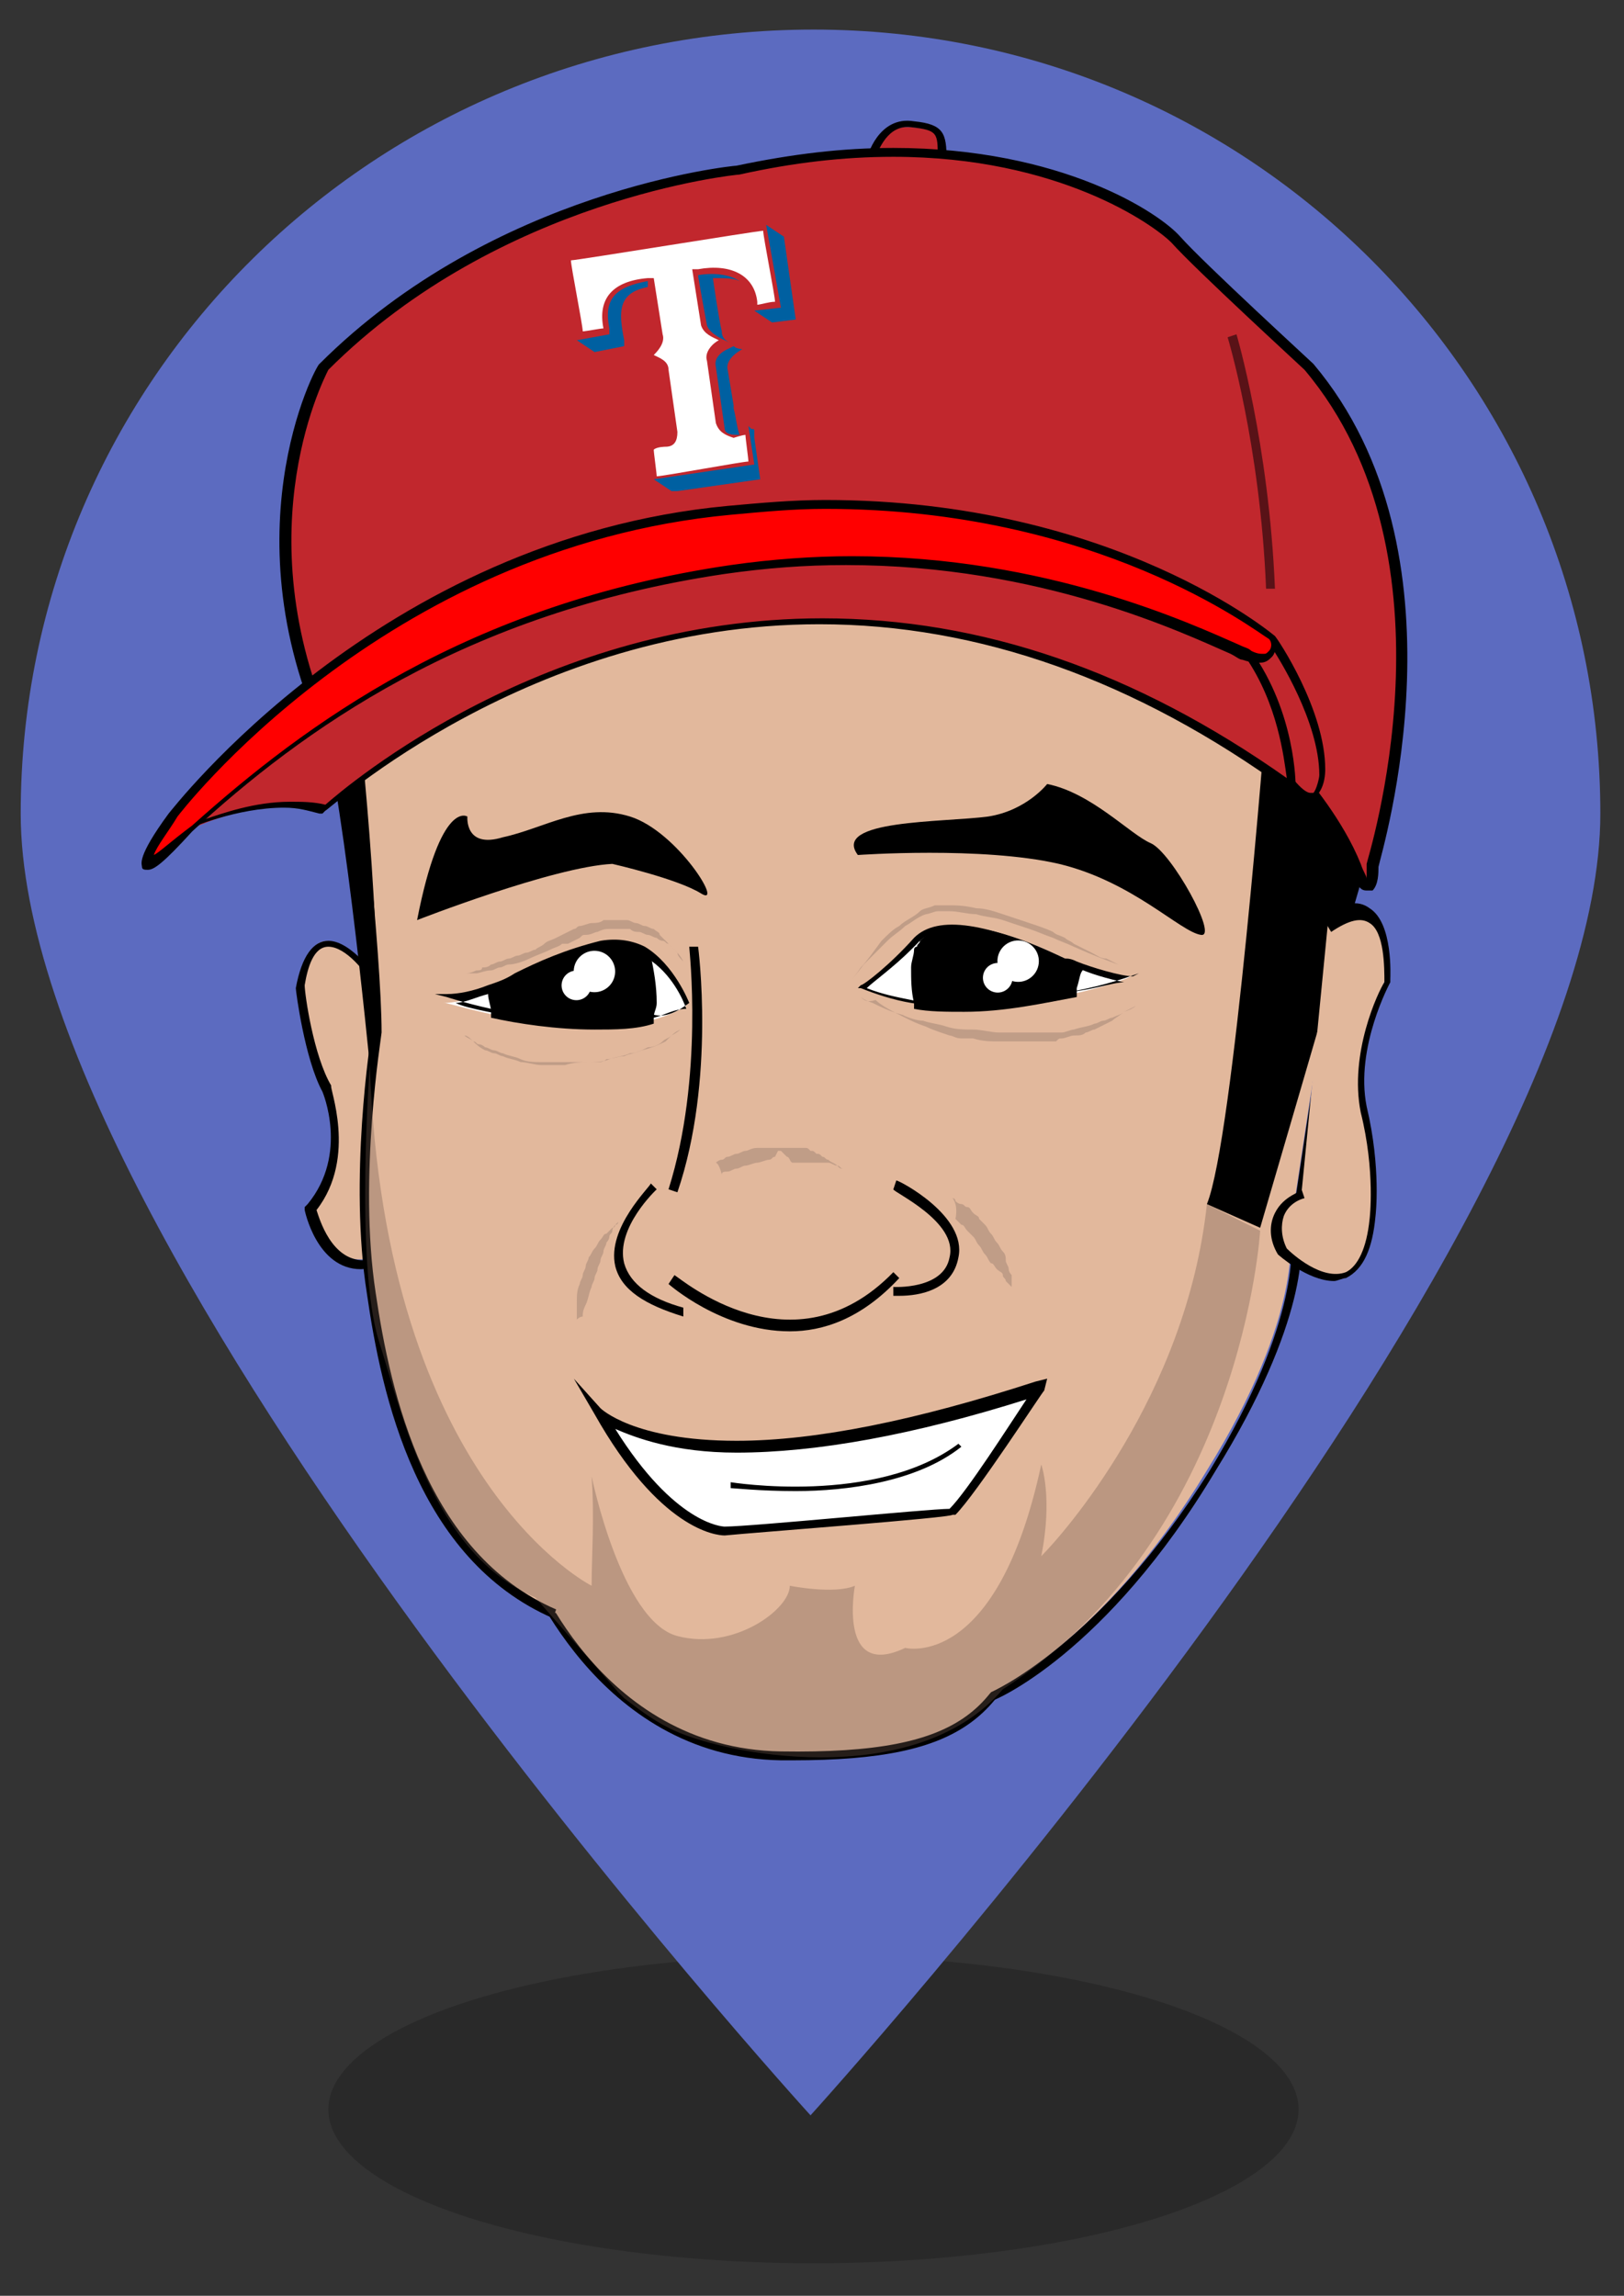 <?xml version="1.0" encoding="utf-8"?>
<!-- Generator: Adobe Illustrator 19.2.1, SVG Export Plug-In . SVG Version: 6.00 Build 0)  -->
<!DOCTYPE svg PUBLIC "-//W3C//DTD SVG 1.1//EN" "http://www.w3.org/Graphics/SVG/1.1/DTD/svg11.dtd">
<svg version="1.1" id="Layer_1" xmlns="http://www.w3.org/2000/svg" xmlns:xlink="http://www.w3.org/1999/xlink" x="0px" y="0px"
	 width="54.9px" height="77.6px" viewBox="0 0 54.9 77.6" style="enable-background:new 0 0 54.9 77.6;" xml:space="preserve">
<rect x="0" y="0" width="54.9" height="77.6" fill="#333333" stroke="none"/>
<style type="text/css">
	.st0{opacity:0.19;enable-background:new    ;}
	.st1{fill:#5C6BC0;}
	.st2{fill:#E2B89C;}
	.st3{fill:#FFFFFF;}
	.st4{fill-rule:evenodd;clip-rule:evenodd;fill:#C1272D;}
	.st5{fill:#C1272D;}
	.st6{fill:#FF0000;}
	.st7{fill:#591217;}
	.st8{fill-rule:evenodd;clip-rule:evenodd;fill:#0060A1;}
	.st9{fill-rule:evenodd;clip-rule:evenodd;fill:#FFFFFF;}
	.st10{opacity:0.34;fill:#705A4F;}
	.st11{opacity:0.46;}
	.st12{fill:#997D70;}
</style>
<g>
	<ellipse class="st0" cx="27.5" cy="71.3" rx="16.4" ry="5.2"/>
	<path class="st1" d="M27.5,1C12.7,1,0.7,12.8,0.7,27.5s26.7,44,26.7,44s26.7-29.4,26.7-44S42.3,1,27.5,1z"/>
</g>
<g>
	<g>
		<path class="st2" d="M17.8,52.7c0,0,2.3,6.5,8.6,6.6c6.3,0.1,7.5-1.4,8.7-5.5"/>
		<path d="M26.8,59.5c-0.1,0-0.3,0-0.4,0c-6.3-0.1-8.7-6.6-8.8-6.7l0.3-0.1c0,0.1,2.3,6.4,8.5,6.5c6.4,0.1,7.5-1.5,8.5-5.4l0.3,0.1
			C34.1,58,32.7,59.5,26.8,59.5z"/>
	</g>
	<g>
		<g>
			<path class="st2" d="M12.7,33.2c0,0-2-3.2-2.6,0.1c0,0,0.3,2.3,0.9,3.4c0,0,1,2.3-0.5,4c0,0,0.5,2.3,2.1,1.8l1.1-5.5L12.7,33.2z"
				/>
			<path d="M12.2,42.9L12.2,42.9c-1.5,0-1.9-2-1.9-2l0-0.1l0.1-0.1c1.4-1.7,0.5-3.8,0.5-3.8c-0.6-1.1-0.9-3.4-0.9-3.5l0,0l0,0
				c0.2-1.1,0.6-1.6,1.1-1.6c0.8,0,1.7,1.3,1.8,1.5l0,0l1,3.9l-1.1,5.7l-0.1,0C12.5,42.8,12.4,42.9,12.2,42.9z M10.7,40.9
				c0.1,0.3,0.5,1.7,1.6,1.7c0,0,0,0,0,0c0.1,0,0.2-0.1,0.3-0.1l1-5.4l-1-3.8c-0.2-0.4-0.9-1.3-1.5-1.3c-0.5,0-0.7,0.7-0.8,1.3
				c0,0.3,0.3,2.4,0.9,3.4C11.1,36.7,12.1,39.1,10.7,40.9z"/>
		</g>
		<path class="st2" d="M18.7,54.5c-4.1-1.8-5.6-6.9-6.2-10.9c-0.6-4,0.2-8.9,0.2-8.9c-0.1-2.8-0.9-10.9-0.9-10.9s14.1-10.1,30.7,1.1
			l3.2,2.4l-0.5,3.8l-1.6,10.6c0,0,0.5,2.7-2.8,8c-3.7,6.1-7.5,7.6-7.5,7.6"/>
		<path d="M33.5,57.5l0-0.3c0,0,3.7-1.6,7.4-7.5c3.1-5.1,2.8-7.8,2.7-7.9l0,0l0,0l1.6-10.6l0.5-3.7l-3.2-2.3
			c-8.5-5.7-16.4-5.7-21.5-4.7c-5.1,1-8.4,3.2-9,3.6c0.1,0.9,0.9,8.2,0.9,10.8v0l0,0c0,0.1-0.8,4.9-0.2,8.8
			c0.5,3.4,1.7,8.8,6.1,10.7l-0.1,0.3c-4.6-2-5.8-7.5-6.3-11c-0.6-3.8,0.1-8.5,0.2-9c-0.1-2.8-0.9-10.7-0.9-10.8l0-0.1l0.1-0.1
			c0,0,3.6-2.5,9.2-3.7c5.1-1,13.1-1,21.7,4.8l3.3,2.4l-0.5,3.9l-1.6,10.5c0.2,0.4,0.3,3.1-2.8,8.1C37.4,55.9,33.6,57.5,33.5,57.5z"
			/>
		<g>
			<path d="M22.9,40.3l-0.3-0.1c1.2-3.8,0.7-8.1,0.7-8.2l0.3,0C23.6,32,24.2,36.5,22.9,40.3z"/>
		</g>
		<g>
			<path d="M23.1,44.5c-1.3-0.4-2.1-0.9-2.3-1.7C20.5,41.5,22,40.1,22,40l0.2,0.2c0,0-1.4,1.3-1.1,2.5c0.2,0.7,0.9,1.2,2,1.5
				L23.1,44.5z"/>
		</g>
		<g>
			<path d="M26.7,45c-2.3,0-4.1-1.6-4.1-1.6l0.2-0.3c0.2,0.1,4,3.4,7.4-0.1l0.2,0.2C29.1,44.6,27.8,45,26.7,45z"/>
		</g>
		<g>
			<path d="M30.4,43.8c-0.1,0-0.1,0-0.2,0l0-0.3c0,0,1.7,0.1,1.9-1c0.3-1.2-1.9-2.2-1.9-2.3l0.1-0.3c0.1,0,2.4,1.2,2.1,2.6
				C32.2,43.6,31.1,43.8,30.4,43.8z"/>
		</g>
		<g>
			<path class="st3" d="M20.3,47.8c0,0,3,3.1,14.9-0.8c0,0-2.2,3.5-2.9,4.1c0,0-6.7,0.5-7.6,0.7C24.6,51.8,22.7,52,20.3,47.8z"/>
			<path d="M24.5,51.9c-0.3,0-2.2-0.2-4.4-4.1l-0.7-1.2l0.9,1c0,0,1.1,1.1,4.6,1.1c2.7,0,6.1-0.7,10.1-2l0.4-0.1L35.3,47
				c-0.1,0.1-2.3,3.5-3,4.2l0,0l-0.1,0C32.2,51.3,25.5,51.8,24.5,51.9C24.6,51.9,24.6,51.9,24.5,51.9z M20.8,48.3
				c2,3.2,3.6,3.3,3.7,3.3h0c0.9,0,6.9-0.6,7.6-0.6c0.6-0.6,2-2.8,2.6-3.7c-3.8,1.2-7.1,1.8-9.8,1.8C22.8,49.1,21.5,48.6,20.8,48.3z
				"/>
		</g>
		<g>
			<path d="M26.9,50.4c-1.2,0-2.1-0.1-2.2-0.1l0-0.2c0,0,4.9,0.8,7.7-1.3l0.1,0.1C31,50.1,28.6,50.4,26.9,50.4z"/>
		</g>
		<g>
			<path d="M14.1,31.1c0,0,4.6-1.8,6.6-1.9c0,0,2.2,0.5,3,1c0.8,0.5-0.8-2.1-2.4-2.6c-1.6-0.5-2.9,0.4-4.3,0.7
				c-1.3,0.4-1.2-0.7-1.2-0.7S14.9,27,14.1,31.1z"/>
		</g>
		<g>
			<path d="M42.8,24.2c0,0-1.1,14.3-2,16.5l1.8,0.8c0,0,2.4-8.2,4.4-15.1l-2.2-3.7L42.8,24.2z"/>
		</g>
		<g>
			<path d="M12.1,24c0,0,1.1,9.9,0.4,12c0,0-1-10.4-1.8-12.1l1.3-1.3L12.1,24z"/>
		</g>
		<g>
			<path class="st4" d="M29.4,5.5c0,0,0.3-1.3,1.4-1.2c1.1,0.1,1,0.3,1.1,1.4c0.1,1.1-2,0.5-2,0.5L29.4,5.5z"/>
			<path d="M31,6.5c-0.5,0-1.1-0.2-1.1-0.2l-0.1,0l-0.5-0.8l0-0.1c0-0.1,0.4-1.5,1.6-1.3C31.9,4.2,32,4.5,32,5.4l0,0.3
				c0,0.2,0,0.4-0.2,0.5C31.7,6.4,31.4,6.5,31,6.5z M30,6c0.2,0,0.6,0.1,1,0.1c0.3,0,0.5-0.1,0.6-0.2c0.1-0.1,0.1-0.2,0.1-0.3l0-0.3
				c0-0.8,0-0.9-0.9-1c-0.8-0.1-1.1,0.8-1.2,1L30,6z"/>
		</g>
		<g>
			<path class="st5" d="M43.9,26.3c0,0,1.3,1.4,1.8,3c0.6,1.6,0.6,0,0.6,0s3.4-10.3-2.1-16.9c0,0-3.7-3.4-4.5-4.3
				C39,7.2,33.9,3.8,25,5.7c0,0-8.1,0.7-14,6.7c0,0-3.3,5.8,0.5,13.3l12.2-6.8l8.4,1.5l8.3,2.8L43.9,26.3z"/>
			<path d="M46.2,30.1L46.2,30.1c-0.2,0-0.3-0.1-0.6-0.8c-0.6-1.5-1.8-2.9-1.8-2.9l-3.5-3.1L32,20.5L23.7,19l-12.3,6.9l-0.1-0.2
				c-3.8-7.4-0.6-13.4-0.5-13.4l0,0c5.9-5.9,14-6.7,14.1-6.7C26.8,5.2,28.5,5,30.2,5c5.7,0,9,2.2,9.7,3c0.8,0.9,4.4,4.2,4.5,4.3
				c5.4,6.4,2.3,16.5,2.2,17c0,0.2,0,0.6-0.2,0.8C46.3,30.1,46.2,30.1,46.2,30.1z M23.6,18.7l8.5,1.6l8.4,2.8l0,0l3.6,3.1
				c0.1,0.1,1.3,1.5,1.9,3c0.1,0.3,0.2,0.4,0.2,0.5c0-0.1,0-0.3,0-0.4l0-0.1c0-0.1,3.3-10.3-2.1-16.7c-0.1-0.1-3.7-3.4-4.5-4.3
				c-0.6-0.6-3.8-2.9-9.4-2.9c-1.7,0-3.4,0.2-5.2,0.6c-0.1,0-8.1,0.8-13.9,6.6c-0.2,0.4-3,5.9,0.5,12.9L23.6,18.7z"/>
		</g>
		<g>
			<path class="st5" d="M43,21.6c0,0,1.6,2.4,1.7,4.4c0,0,0,2.2-1.6-0.4c-1.6-2.5-2.2-4.7-2.2-4.7L43,21.6z"/>
			<path d="M44.3,27.1c-0.4,0-0.8-0.4-1.4-1.3c-1.6-2.5-2.2-4.7-2.2-4.7l-0.1-0.3l2.5,0.7l0,0c0.1,0.1,1.7,2.5,1.7,4.5
				c0,0.1,0,0.6-0.3,0.9C44.6,27,44.4,27.1,44.3,27.1z M41.1,21.2c0.2,0.7,0.8,2.4,2.1,4.4c0.7,1.1,1,1.2,1.1,1.2c0,0,0,0,0.1,0
				c0.1-0.1,0.2-0.5,0.2-0.6c0-1.8-1.4-4-1.6-4.3L41.1,21.2z"/>
		</g>
		<g>
			<path class="st5" d="M6.5,28c0,0,2.5-1.2,4.5-0.6c0,0,14.7-13.8,32.6-0.8c0,0,0-2.4-1.5-4.5c0,0-8.5-6.1-18.6-3.6
				C13.4,21,7.3,26,6.5,28z"/>
			<path d="M6.2,28.4L6.4,28c0.8-2.1,7.2-7.2,17.1-9.6c1.6-0.4,3.3-0.6,5-0.6c7.8,0,13.7,4.2,13.8,4.2l0,0c1.5,2.1,1.5,4.5,1.5,4.6
				l0,0.3l-0.3-0.2c-5.1-3.7-10.4-5.6-15.8-5.6c-9.8,0-16.6,6.3-16.7,6.3l-0.1,0.1l-0.1,0c-0.4-0.1-0.7-0.2-1.2-0.2
				c-1.6,0-3.2,0.7-3.2,0.7L6.2,28.4z M28.5,18.1c-1.7,0-3.3,0.2-4.9,0.6c-9.3,2.3-15.4,6.8-16.7,9c0.6-0.2,1.7-0.6,2.9-0.6
				c0.4,0,0.8,0,1.2,0.1c0.8-0.7,7.4-6.3,16.8-6.3c5.4,0,10.6,1.8,15.7,5.4c-0.1-0.7-0.3-2.5-1.4-4.1C41.7,22,35.9,18.1,28.5,18.1z"
				/>
		</g>
		<g>
			<path class="st6" d="M5.8,27.5c0,0,6.9-9.2,18.8-10.4C36.6,16,43,21.6,43,21.6s0.3,1.1-0.8,0.6c-1.2-0.5-8.2-4.2-17.5-2.9
				C15.3,20.6,9.7,25.2,6.5,28C3.4,30.9,5.8,27.5,5.8,27.5z"/>
			<path d="M5,29.4c-0.1,0-0.2,0-0.2-0.1c0-0.1-0.2-0.3,0.9-1.8c0.1-0.1,7.1-9.3,18.9-10.4c1.1-0.1,2.2-0.2,3.3-0.2
				c9.8,0,15.2,4.6,15.2,4.6l0,0l0,0c0,0,0.1,0.5-0.1,0.7c-0.1,0.1-0.2,0.2-0.4,0.2c-0.2,0-0.3,0-0.6-0.1c-0.1,0-0.2-0.1-0.4-0.2
				c-1.6-0.7-6.4-3-13-3c-1.4,0-2.7,0.1-4.1,0.3c-8.8,1.3-14.3,5.3-18,8.7C5.5,29.2,5.2,29.4,5,29.4z M27.9,17.2
				c-1.1,0-2.1,0.1-3.2,0.2C12.9,18.5,6,27.6,6,27.6c-0.3,0.5-0.7,1-0.8,1.3c0.2-0.1,0.5-0.4,1.3-1c3.8-3.4,9.3-7.5,18.2-8.8
				c1.4-0.2,2.8-0.3,4.1-0.3c6.6,0,11.5,2.3,13.1,3c0.2,0.1,0.3,0.1,0.4,0.2c0.2,0.1,0.3,0.1,0.4,0.1c0.1,0,0.1,0,0.2-0.1
				c0.1-0.1,0.1-0.3,0-0.4C42.4,21.3,37.1,17.2,27.9,17.2z"/>
		</g>
		<g>
			<path class="st7" d="M42.8,19.9c-0.2-4.9-1.3-8.5-1.3-8.5l0.3-0.1c0,0,1.1,3.7,1.3,8.6L42.8,19.9z"/>
		</g>
		<g>
			<g>
				<path class="st8" d="M24.8,13.8C24.8,13.8,24.8,13.8,24.8,13.8C24.8,13.8,24.8,13.8,24.8,13.8C24.8,13.8,24.8,13.7,24.8,13.8
					C24.8,13.7,24.8,13.7,24.8,13.8C24.8,13.7,24.8,13.7,24.8,13.8l0-0.1c0,0,0,0,0,0c0,0,0,0,0,0c0,0,0,0,0,0c0,0,0,0,0,0
					c0,0,0,0,0,0c0,0,0,0,0,0l0,0c0,0,0,0,0,0c0,0,0,0,0,0l0,0c0,0,0,0,0,0c0,0,0,0,0,0l0,0c0,0,0,0,0,0c0,0,0,0,0,0l0,0
					c0,0,0,0,0,0l0,0l-0.2-1.2c-0.1-0.4,0.5-0.7,0.5-0.7s-0.2,0-0.3-0.1l-0.2,0.1c0,0-0.5,0.2-0.4,0.6l0.3,2.1
					c0,0.1,0.1,0.2,0.4,0.2l0.1,0c0,0,0,0,0,0C24.9,14.4,24.9,14.2,24.8,13.8C24.8,13.8,24.8,13.8,24.8,13.8L24.8,13.8z"/>
			</g>
			<g>
				<path class="st8" d="M25.5,14.6L25.5,14.6C25.5,14.6,25.5,14.6,25.5,14.6C25.5,14.5,25.5,14.5,25.5,14.6
					C25.5,14.5,25.5,14.5,25.5,14.6C25.5,14.5,25.5,14.5,25.5,14.6c-0.1-0.1-0.1-0.1-0.1-0.1C25.5,14.5,25.5,14.5,25.5,14.6
					l-0.2-0.2l0.2,1.3l-3.4,0.5l0.6,0.4l0.2,0c0,0,0,0,0,0c0,0,0,0,0,0c0,0,0,0,0,0c0,0,0,0,0,0c0,0,0,0,0,0c0,0,0,0,0,0
					c0,0,0,0,0,0c0,0,0,0,0,0c0,0,0,0,0,0l0,0c0,0,0,0,0,0c0,0,0,0,0,0l0,0c0,0,0,0,0,0c0,0,0,0,0,0l0,0c0,0,0,0,0,0c0,0,0,0,0,0
					l0,0c0,0,0,0,0,0c0,0,0,0,0,0l0,0c0,0,0,0,0,0c0,0,0,0,0,0l0,0c0,0,0,0,0,0c0,0,0,0,0,0h0c0,0,0,0,0,0c0,0,0,0,0,0c0,0,0,0,0,0
					l0,0l2.8-0.4l-0.2-1.4L25.5,14.6z"/>
			</g>
			<g>
				<polygon class="st8" points="25.5,10.5 26.1,10.9 26.9,10.8 26.5,8 25.9,7.6 26.4,10.4 25.5,10.5 				"/>
			</g>
			<g>
				<path class="st8" d="M23.9,11c0.1,0.3,0.6,0.5,0.6,0.5l0.2,0.1c-0.2-0.1-0.3-0.2-0.3-0.4c-0.1-0.4-0.3-1.8-0.3-1.8l0.1,0
					c0.3,0,0.6,0,0.8,0.1c-0.3-0.2-0.8-0.3-1.4-0.2C23.6,9.4,23.9,11,23.9,11L23.9,11z"/>
			</g>
			<g>
				<path class="st8" d="M21.9,9.5c-1.1,0.2-1.5,0.6-1.3,1.6l0,0.2l-1.1,0.2l0.6,0.4l1-0.2l0-0.2c-0.2-1-0.2-1.6,0.8-1.8
					C21.9,9.6,21.9,9.5,21.9,9.5C21.9,9.5,21.9,9.5,21.9,9.5L21.9,9.5z"/>
			</g>
			<g>
				<path class="st9" d="M24.2,14.3l-0.3-2.1c-0.1-0.3,0.2-0.6,0.4-0.7c-0.2-0.1-0.5-0.2-0.6-0.5l-0.3-1.9l0.1,0c0,0,0.1,0,0.1,0
					c1.1-0.2,1.9,0.2,2,1.1c0,0,0,0.1,0,0.1c0.1,0,0.4-0.1,0.6-0.1c0-0.2-0.4-2.2-0.4-2.4c-0.2,0-6.3,1-6.5,1c0,0.2,0.4,2.2,0.4,2.4
					c0.1,0,0.6-0.1,0.7-0.1c0,0,0-0.1,0-0.1l0,0.1c-0.2-1,0.3-1.6,1.5-1.7l0.2,0l0.3,1.9c0.1,0.3-0.2,0.6-0.3,0.7
					c0.2,0.1,0.5,0.2,0.5,0.5l0.3,2.1c0,0.3-0.1,0.5-0.4,0.5c0,0-0.3,0-0.4,0.1c0,0.1,0.1,0.8,0.1,0.9c0.2,0,2.9-0.5,3.1-0.5
					c0-0.1-0.1-0.8-0.1-0.9c-0.1,0-0.4,0.1-0.4,0.1C24.5,14.7,24.3,14.6,24.2,14.3L24.2,14.3z"/>
			</g>
		</g>
		<g>
			<path class="st2" d="M44,40.3c0,0-1.4,0.4-0.7,1.9c0,0,2.8,2.6,3.1-1.1c0,0,0.2-1.5-0.3-3.7c-0.5-2.1,0.8-4.4,0.8-4.4
				s0.3-3.5-2-1.9"/>
			<path d="M45.1,43.3c-0.9,0-1.9-0.9-1.9-0.9l0,0c-0.3-0.5-0.3-1-0.1-1.4c0.3-0.6,0.9-0.7,0.9-0.8l0.1,0.3c0,0-0.5,0.1-0.7,0.6
				c-0.1,0.3-0.1,0.7,0.1,1.1c0.2,0.2,1.2,1.1,2,0.8c0.4-0.2,0.7-0.8,0.8-1.8c0,0,0.2-1.6-0.3-3.6c-0.4-2,0.6-4.1,0.8-4.4
				c0-0.5,0-1.7-0.5-2c-0.3-0.2-0.7-0.1-1.3,0.3L44.7,31c0.7-0.5,1.2-0.6,1.6-0.3c0.8,0.5,0.7,2.3,0.7,2.4l0,0.1
				c0,0-1.2,2.2-0.8,4.2c0.5,2.1,0.3,3.7,0.3,3.7c-0.1,1.1-0.4,1.8-1,2.1C45.4,43.2,45.2,43.3,45.1,43.3z"/>
		</g>
		<path class="st10" d="M42.6,41.6c0,0-0.6,10.3-8.7,15.5c-3,3.5-9.6,2.2-11.3,1.3c-0.6-0.3-1.1-0.7-1.5-1l-0.2-0.2l0,0L18.1,54
			c-3.5-1.5-4.5-6.2-5.3-8.7C12,42.7,12.5,36,12.5,36C13,50.1,20,53.6,20,53.6c0-1,0.1-2.3,0-3.7c0,0,1,4.9,2.9,5.4
			c1.9,0.5,3.8-0.9,3.8-1.7c0,0,1.5,0.3,2.2,0c0,0-0.6,3.2,1.7,2.1c0,0,3.1,0.8,4.6-6.2c0,0,0.4,1.1,0,3.1c0.7-0.7,4.9-5.4,5.6-11.9
			L42.6,41.6z"/>
		<g class="st11">
			<path class="st12" d="M23.1,32.5C23.1,32.5,23.1,32.4,23.1,32.5c-0.1-0.1-0.2-0.2-0.2-0.3c-0.1-0.1-0.2-0.2-0.3-0.3
				c-0.1,0-0.1-0.1-0.2-0.1c-0.1,0-0.2-0.1-0.2-0.1c-0.1,0-0.2-0.1-0.3-0.1c-0.1,0-0.2-0.1-0.3-0.1c-0.1,0-0.2,0-0.3-0.1
				c-0.1,0-0.2,0-0.3,0c-0.1,0-0.2,0-0.4,0c-0.1,0-0.2,0-0.4,0.1c-0.1,0-0.2,0.1-0.4,0.1c-0.1,0-0.1,0-0.2,0.1l-0.2,0.1l-0.2,0.1
				L19,31.9c-0.1,0.1-0.2,0.1-0.4,0.2c-0.2,0.1-0.5,0.2-0.7,0.3c-0.2,0.1-0.5,0.2-0.7,0.2c-0.1,0-0.2,0.1-0.3,0.1
				c-0.1,0-0.2,0.1-0.3,0.1c-0.2,0-0.4,0.1-0.5,0.1c-0.2,0-0.3,0-0.4,0c-0.2,0-0.4,0-0.4,0s0,0,0.1,0c0.1,0,0.2,0,0.3,0
				c0.1,0,0.2,0,0.4-0.1c0.1,0,0.2,0,0.2-0.1c0.1,0,0.2,0,0.3-0.1c0.1,0,0.2-0.1,0.3-0.1c0.1,0,0.2-0.1,0.3-0.1
				c0.1,0,0.2-0.1,0.3-0.1c0.1,0,0.2-0.1,0.3-0.1c0.1,0,0.2-0.1,0.3-0.1c0.1-0.1,0.2-0.1,0.3-0.2c0.1-0.1,0.2-0.1,0.4-0.2l0.2-0.1
				l0.2-0.1l0.2-0.1c0.1,0,0.1-0.1,0.2-0.1c0.1,0,0.3-0.1,0.4-0.1c0.1,0,0.3,0,0.4-0.1c0.1,0,0.3,0,0.4,0c0.1,0,0.3,0,0.4,0
				c0.1,0,0.2,0.1,0.3,0.1c0.1,0,0.2,0.1,0.3,0.1c0.1,0,0.2,0.1,0.3,0.1c0.1,0.1,0.2,0.1,0.2,0.2c0.1,0.1,0.1,0.1,0.2,0.2
				c0.1,0.1,0.2,0.2,0.3,0.3C22.9,32.2,23,32.3,23.1,32.5C23.1,32.4,23.1,32.5,23.1,32.5z"/>
		</g>
		<g>
			<path d="M29,28.9c0,0,4.2-0.3,6.8,0.3c2.5,0.6,4.1,2.3,4.8,2.4c0.6,0.1-1-2.8-1.7-3.1c-0.7-0.3-2-1.7-3.5-2c0,0-0.7,0.9-2,1.1
				C31.9,27.8,28.1,27.7,29,28.9z"/>
		</g>
		<g class="st11">
			<path class="st12" d="M28.8,33.1c0,0,0.1-0.1,0.3-0.4c0.2-0.2,0.4-0.5,0.7-0.9c0.2-0.2,0.4-0.4,0.6-0.5c0.2-0.2,0.5-0.3,0.7-0.5
				c0.1-0.1,0.3-0.1,0.5-0.2l0.1,0c0,0,0.1,0,0.1,0c0.1,0,0.2,0,0.2,0c0.3,0,0.6,0,1,0.1c0.3,0,0.6,0.1,0.9,0.2
				c0.3,0.1,0.6,0.2,0.9,0.3c0.3,0.1,0.6,0.2,0.8,0.3c0.1,0.1,0.2,0.1,0.4,0.2c0.1,0.1,0.2,0.1,0.3,0.2c0.2,0.1,0.4,0.2,0.6,0.3
				c0.2,0.1,0.3,0.2,0.5,0.2c0.2,0.1,0.4,0.2,0.4,0.2s-0.6-0.2-1.5-0.6c-0.2-0.1-0.5-0.2-0.7-0.3c-0.3-0.1-0.5-0.2-0.8-0.3
				c-0.3-0.1-0.6-0.2-0.9-0.3c-0.3-0.1-0.6-0.1-0.9-0.2c-0.3,0-0.6-0.1-0.9-0.1c-0.1,0-0.2,0-0.2,0c0,0-0.1,0-0.1,0l-0.1,0
				c-0.1,0-0.3,0.1-0.4,0.1c-0.3,0.1-0.5,0.3-0.7,0.4c-0.2,0.2-0.4,0.3-0.6,0.5c-0.3,0.3-0.6,0.6-0.8,0.8
				C28.9,33,28.8,33.1,28.8,33.1z"/>
		</g>
		<g id="XMLID_1_">
			<path class="st3" d="M29.2,33.4c0,0,0.9-0.7,1.8-1.6c0.8-0.9,2.7-0.5,5,0.6c0,0,1.6,0.6,2.2,0.6C38.3,33.1,32.6,35,29.2,33.4z"/>
			<path d="M38.3,33c-0.4,0-1.4-0.3-1.9-0.5c-0.2-0.1-0.3-0.1-0.4-0.1c-2.6-1.2-4.3-1.5-5.1-0.7c0,0,0,0,0,0
				c-0.8,0.9-1.7,1.6-1.8,1.6l-0.1,0.1l0.1,0c0.5,0.2,1.1,0.4,1.7,0.5c0.6,0.1,1.1,0.1,1.7,0.1c1.4,0,2.8-0.2,3.8-0.5
				c1.1-0.2,1.9-0.5,1.9-0.5l0.3-0.1L38.3,33z M36.4,33.5c-1.5,0.3-3.7,0.7-5.6,0.3c-0.5-0.1-1-0.2-1.5-0.4c0.2-0.2,0.9-0.7,1.5-1.3
				c0.1-0.1,0.1-0.1,0.2-0.2c0.7-0.8,2.4-0.6,5,0.6c0,0,0.2,0.1,0.4,0.2c0.4,0.2,1.1,0.4,1.6,0.5C37.7,33.2,37.1,33.4,36.4,33.5z"/>
		</g>
		<g class="st11">
			<path class="st12" d="M32.2,40.5c0,0,0.1,0,0.1,0.1c0,0,0.1,0.1,0.2,0.1c0.1,0,0.1,0.1,0.2,0.1c0.1,0,0.1,0.1,0.2,0.2
				c0.1,0.1,0.2,0.1,0.2,0.2c0.1,0.1,0.2,0.2,0.2,0.2c0.1,0.1,0.1,0.2,0.2,0.3c0.1,0.1,0.1,0.2,0.2,0.3c0.1,0.1,0.1,0.2,0.2,0.3
				c0.1,0.1,0.1,0.2,0.1,0.3c0,0.1,0.1,0.2,0.1,0.3c0,0.1,0.1,0.2,0.1,0.2c0,0.1,0,0.1,0,0.2c0,0.1,0,0.2,0,0.2s0,0-0.1-0.1
				c0,0-0.1-0.1-0.1-0.1c0-0.1-0.1-0.1-0.1-0.2c0-0.1-0.1-0.1-0.2-0.2c-0.1-0.1-0.1-0.2-0.2-0.2c-0.1-0.1-0.1-0.2-0.2-0.3
				c-0.1-0.1-0.1-0.2-0.2-0.3c-0.1-0.1-0.1-0.2-0.2-0.3c0,0-0.1-0.1-0.1-0.1c0,0-0.1-0.1-0.1-0.1c-0.1-0.1-0.1-0.2-0.2-0.2
				c-0.1-0.1-0.1-0.1-0.2-0.2C32.4,40.7,32.2,40.5,32.2,40.5z"/>
		</g>
		<g class="st11">
			<path class="st12" d="M19.5,44.6c0,0,0-0.1,0-0.2c0-0.1,0-0.3,0-0.4c0-0.2,0-0.4,0.1-0.6c0-0.1,0.1-0.2,0.1-0.3
				c0-0.1,0.1-0.2,0.1-0.3c0-0.1,0.1-0.2,0.1-0.3c0.1-0.1,0.1-0.2,0.2-0.3c0.1-0.1,0.1-0.2,0.2-0.3c0.1-0.1,0.1-0.2,0.2-0.2
				c0.1-0.1,0.1-0.1,0.2-0.2c0.1,0,0.1-0.1,0.1-0.1c0.1-0.1,0.1-0.1,0.1-0.1s0,0.1-0.1,0.1c0,0-0.1,0.1-0.1,0.2
				c0,0.1-0.1,0.1-0.1,0.2c0,0.1-0.1,0.2-0.1,0.2c0,0.1-0.1,0.2-0.1,0.3c0,0.1-0.1,0.2-0.1,0.3c0,0.1-0.1,0.2-0.1,0.3
				c0,0.1-0.1,0.2-0.1,0.3c0,0.1-0.1,0.2-0.1,0.3c-0.1,0.2-0.1,0.4-0.2,0.6c-0.1,0.2-0.1,0.3-0.1,0.4C19.6,44.5,19.5,44.6,19.5,44.6
				z"/>
		</g>
		<g class="st11">
			<path class="st12" d="M24.2,39.3c0,0,0.1-0.1,0.2-0.1c0.1,0,0.1-0.1,0.2-0.1c0.1,0,0.2-0.1,0.3-0.1c0.1,0,0.2-0.1,0.3-0.1
				c0.1,0,0.2-0.1,0.4-0.1c0.1,0,0.1,0,0.2,0c0.1,0,0.1,0,0.2,0c0.1,0,0.1,0,0.2,0l0.1,0l0.1,0c0.1,0,0.2,0,0.2,0c0.1,0,0.2,0,0.2,0
				c0.1,0,0.1,0,0.2,0c0.1,0,0.1,0,0.2,0c0.1,0,0.1,0,0.2,0.1c0.1,0,0.1,0,0.2,0.1c0.1,0,0.1,0,0.2,0.1c0.1,0,0.1,0.1,0.2,0.1
				c0.1,0.1,0.2,0.1,0.3,0.2c0.1,0.1,0.1,0.1,0.2,0.1c0.1,0.1,0.2,0.1,0.2,0.1s-0.1,0-0.2-0.1c-0.1,0-0.1-0.1-0.2-0.1
				c-0.1,0-0.2-0.1-0.3-0.1c-0.1,0-0.1,0-0.2,0c-0.1,0-0.1,0-0.2,0c-0.1,0-0.1,0-0.2,0c-0.1,0-0.1,0-0.2,0c-0.1,0-0.1,0-0.2,0
				c-0.1,0-0.1,0-0.2,0c-0.1,0-0.1-0.2-0.2-0.2l-0.2-0.2h-0.1l-0.1,0.2c-0.1,0-0.1,0.1-0.2,0.1c-0.1,0-0.3,0.1-0.4,0.1
				c-0.1,0-0.3,0.1-0.4,0.1c-0.1,0-0.2,0.1-0.3,0.1c-0.1,0-0.2,0.1-0.3,0.1c-0.1,0-0.2,0-0.2,0.1C24.3,39.3,24.2,39.3,24.2,39.3z"/>
		</g>
		<g class="st11">
			<path class="st12" d="M29.1,33.7c0,0,0.1,0.1,0.4,0.2c0.2,0.1,0.6,0.3,1,0.4c0.2,0.1,0.5,0.2,0.7,0.2c0.3,0.1,0.5,0.1,0.8,0.2
				c0.3,0.1,0.6,0.1,0.9,0.1c0.3,0,0.6,0.1,0.9,0.1c0.3,0,0.6,0,0.9,0c0.1,0,0.3,0,0.4,0c0.1,0,0.1,0,0.2,0c0.1,0,0.1,0,0.2,0
				c0.1,0,0.1,0,0.2,0c0.1,0,0.1,0,0.2,0c0.1,0,0.3-0.1,0.4-0.1c0.3-0.1,0.5-0.1,0.7-0.2c0.1,0,0.2-0.1,0.3-0.1
				c0.1,0,0.2-0.1,0.3-0.1c0.2-0.1,0.3-0.1,0.4-0.2c0.2-0.1,0.4-0.2,0.4-0.2s-0.1,0.1-0.4,0.2c-0.1,0.1-0.3,0.2-0.4,0.3
				c-0.2,0.1-0.4,0.2-0.6,0.3c-0.1,0-0.2,0.1-0.3,0.1c-0.1,0.1-0.2,0.1-0.4,0.1c-0.1,0-0.3,0.1-0.4,0.1c-0.1,0-0.1,0-0.2,0.1
				c-0.1,0-0.1,0-0.2,0c-0.1,0-0.1,0-0.2,0c-0.1,0-0.1,0-0.2,0c-0.1,0-0.2,0-0.2,0c-0.1,0-0.2,0-0.2,0c-0.3,0-0.6,0-0.9,0
				c-0.3,0-0.6,0-0.9-0.1c-0.1,0-0.2,0-0.2,0c-0.1,0-0.2,0-0.2,0c-0.2,0-0.3-0.1-0.4-0.1c-0.3-0.1-0.6-0.2-0.8-0.3
				c-0.3-0.1-0.5-0.2-0.7-0.3c-0.4-0.2-0.8-0.4-1-0.6C29.3,33.9,29.2,33.8,29.1,33.7C29.1,33.7,29.1,33.7,29.1,33.7z"/>
		</g>
		<g class="st11">
			<path class="st12" d="M23,34.8c0,0-0.1,0.1-0.3,0.2c-0.1,0.1-0.2,0.1-0.3,0.2c-0.1,0.1-0.3,0.2-0.5,0.2c-0.2,0.1-0.4,0.2-0.6,0.2
				c-0.2,0.1-0.4,0.1-0.7,0.2c-0.2,0.1-0.5,0.1-0.7,0.1c-0.2,0-0.5,0-0.8,0.1c-0.1,0-0.3,0-0.4,0c-0.1,0-0.3,0-0.4,0
				c-0.2,0-0.5-0.1-0.7-0.1c-0.2-0.1-0.4-0.1-0.6-0.2c-0.1,0-0.2-0.1-0.3-0.1c-0.1,0-0.2-0.1-0.3-0.1c-0.2-0.1-0.3-0.2-0.4-0.3
				c-0.1-0.1-0.2-0.2-0.3-0.2c-0.2-0.1-0.3-0.2-0.3-0.2s0.1,0.1,0.3,0.2c0.1,0.1,0.2,0.1,0.3,0.2c0.1,0,0.1,0.1,0.2,0.1
				c0.1,0,0.2,0.1,0.2,0.1c0.1,0,0.2,0.1,0.3,0.1c0.1,0,0.2,0.1,0.3,0.1c0.2,0.1,0.4,0.1,0.6,0.2c0.2,0.1,0.5,0.1,0.7,0.1
				c0.1,0,0.2,0,0.4,0c0.1,0,0.2,0,0.4,0c0.2,0,0.5,0,0.7,0c0.1,0,0.2,0,0.4,0c0.1,0,0.2,0,0.3-0.1c0.2,0,0.4-0.1,0.6-0.1
				c0.2-0.1,0.4-0.1,0.6-0.2c0.4-0.1,0.6-0.2,0.8-0.3C22.8,34.9,22.8,34.9,23,34.8C22.9,34.8,23,34.8,23,34.8z"/>
		</g>
		<g>
			<g id="XMLID_3_">
				<path class="st3" d="M23.2,34c0,0-0.9-2.5-2.9-2c-2.4,0.6-4,1.9-5.3,1.9C15,33.8,20.4,35.7,23.2,34z"/>
				<path d="M23.3,33.9c0,0-0.5-1.3-1.5-1.9c-0.4-0.2-0.9-0.3-1.5-0.2c-1.2,0.3-2.1,0.7-2.9,1.1c-0.3,0.2-0.6,0.3-0.9,0.4
					c-0.5,0.2-1,0.3-1.4,0.3l-0.4,0l0.4,0.1c0,0,0.6,0.2,1.5,0.4c0.9,0.2,2.2,0.4,3.5,0.4c0.7,0,1.4-0.1,2-0.2
					C22.5,34.4,22.9,34.2,23.3,33.9L23.3,33.9L23.3,33.9z M22.1,34.4c-1.8,0.5-4.1,0.1-5.6-0.2c-0.5-0.1-0.9-0.2-1.1-0.3
					c0.3,0,0.7-0.2,1.1-0.3c0.3-0.1,0.6-0.3,1-0.4c0.8-0.4,1.8-0.8,2.9-1.1c0.6-0.2,1.1,0,1.5,0.3c0.8,0.5,1.2,1.4,1.3,1.7
					C22.8,34.1,22.5,34.3,22.1,34.4z"/>
			</g>
			<g>
				<path d="M22.2,33.9c0,0.2-0.1,0.3-0.1,0.5c0,0,0,0,0,0.1c0,0,0,0,0,0.1c-0.6,0.2-1.3,0.2-2,0.2c-1.3,0-2.6-0.2-3.5-0.4
					c0,0,0,0,0-0.1c0,0,0,0,0-0.1c0-0.2-0.1-0.4-0.1-0.6c0,0,0,0,0-0.1c0,0,0,0,0-0.1c0.3-0.1,0.6-0.3,0.9-0.4
					c0.8-0.4,1.8-0.8,2.9-1.1c0.6-0.1,1.1,0,1.5,0.2c0,0,0,0.1,0.1,0.1c0,0,0,0.1,0.1,0.1C22.1,32.8,22.2,33.3,22.2,33.9z"/>
				
					<ellipse transform="matrix(0.122 -0.993 0.993 0.122 -15.027 48.783)" class="st3" cx="20.1" cy="32.9" rx="0.7" ry="0.7"/>
				
					<ellipse transform="matrix(0.122 -0.993 0.993 0.122 -15.961 48.608)" class="st3" cx="19.5" cy="33.3" rx="0.5" ry="0.5"/>
			</g>
		</g>
		<g>
			<path d="M36.4,33.4c0,0,0,0.1,0,0.1c0,0,0,0,0,0.1c0,0,0,0,0,0.1c-1.1,0.2-2.4,0.5-3.8,0.5c-0.6,0-1.2,0-1.7-0.1c0,0,0,0,0-0.1v0
				c0,0,0,0,0-0.1c-0.1-0.4-0.1-0.8-0.1-1.2c0-0.2,0.1-0.4,0.1-0.6c0,0,0-0.1,0.1-0.1c0-0.1,0.1-0.1,0.1-0.2
				c0.8-0.8,2.5-0.6,5.1,0.7c0,0,0.1,0.1,0.4,0.1c0,0,0,0,0,0.1c0,0,0,0,0,0.1C36.5,32.9,36.5,33.1,36.4,33.4z"/>
			<ellipse transform="matrix(0.122 -0.993 0.993 0.122 -2.15 62.67)" class="st3" cx="34.4" cy="32.6" rx="0.7" ry="0.7"/>
			<ellipse transform="matrix(0.122 -0.993 0.993 0.122 -3.152 62.488)" class="st3" cx="33.7" cy="33" rx="0.5" ry="0.5"/>
		</g>
	</g>
</g>
<g>
</g>
<g>
</g>
<g>
</g>
<g>
</g>
<g>
</g>
<g>
</g>
<g>
</g>
<g>
</g>
<g>
</g>
<g>
</g>
<g>
</g>
<g>
</g>
<g>
</g>
<g>
</g>
<g>
</g>
</svg>
